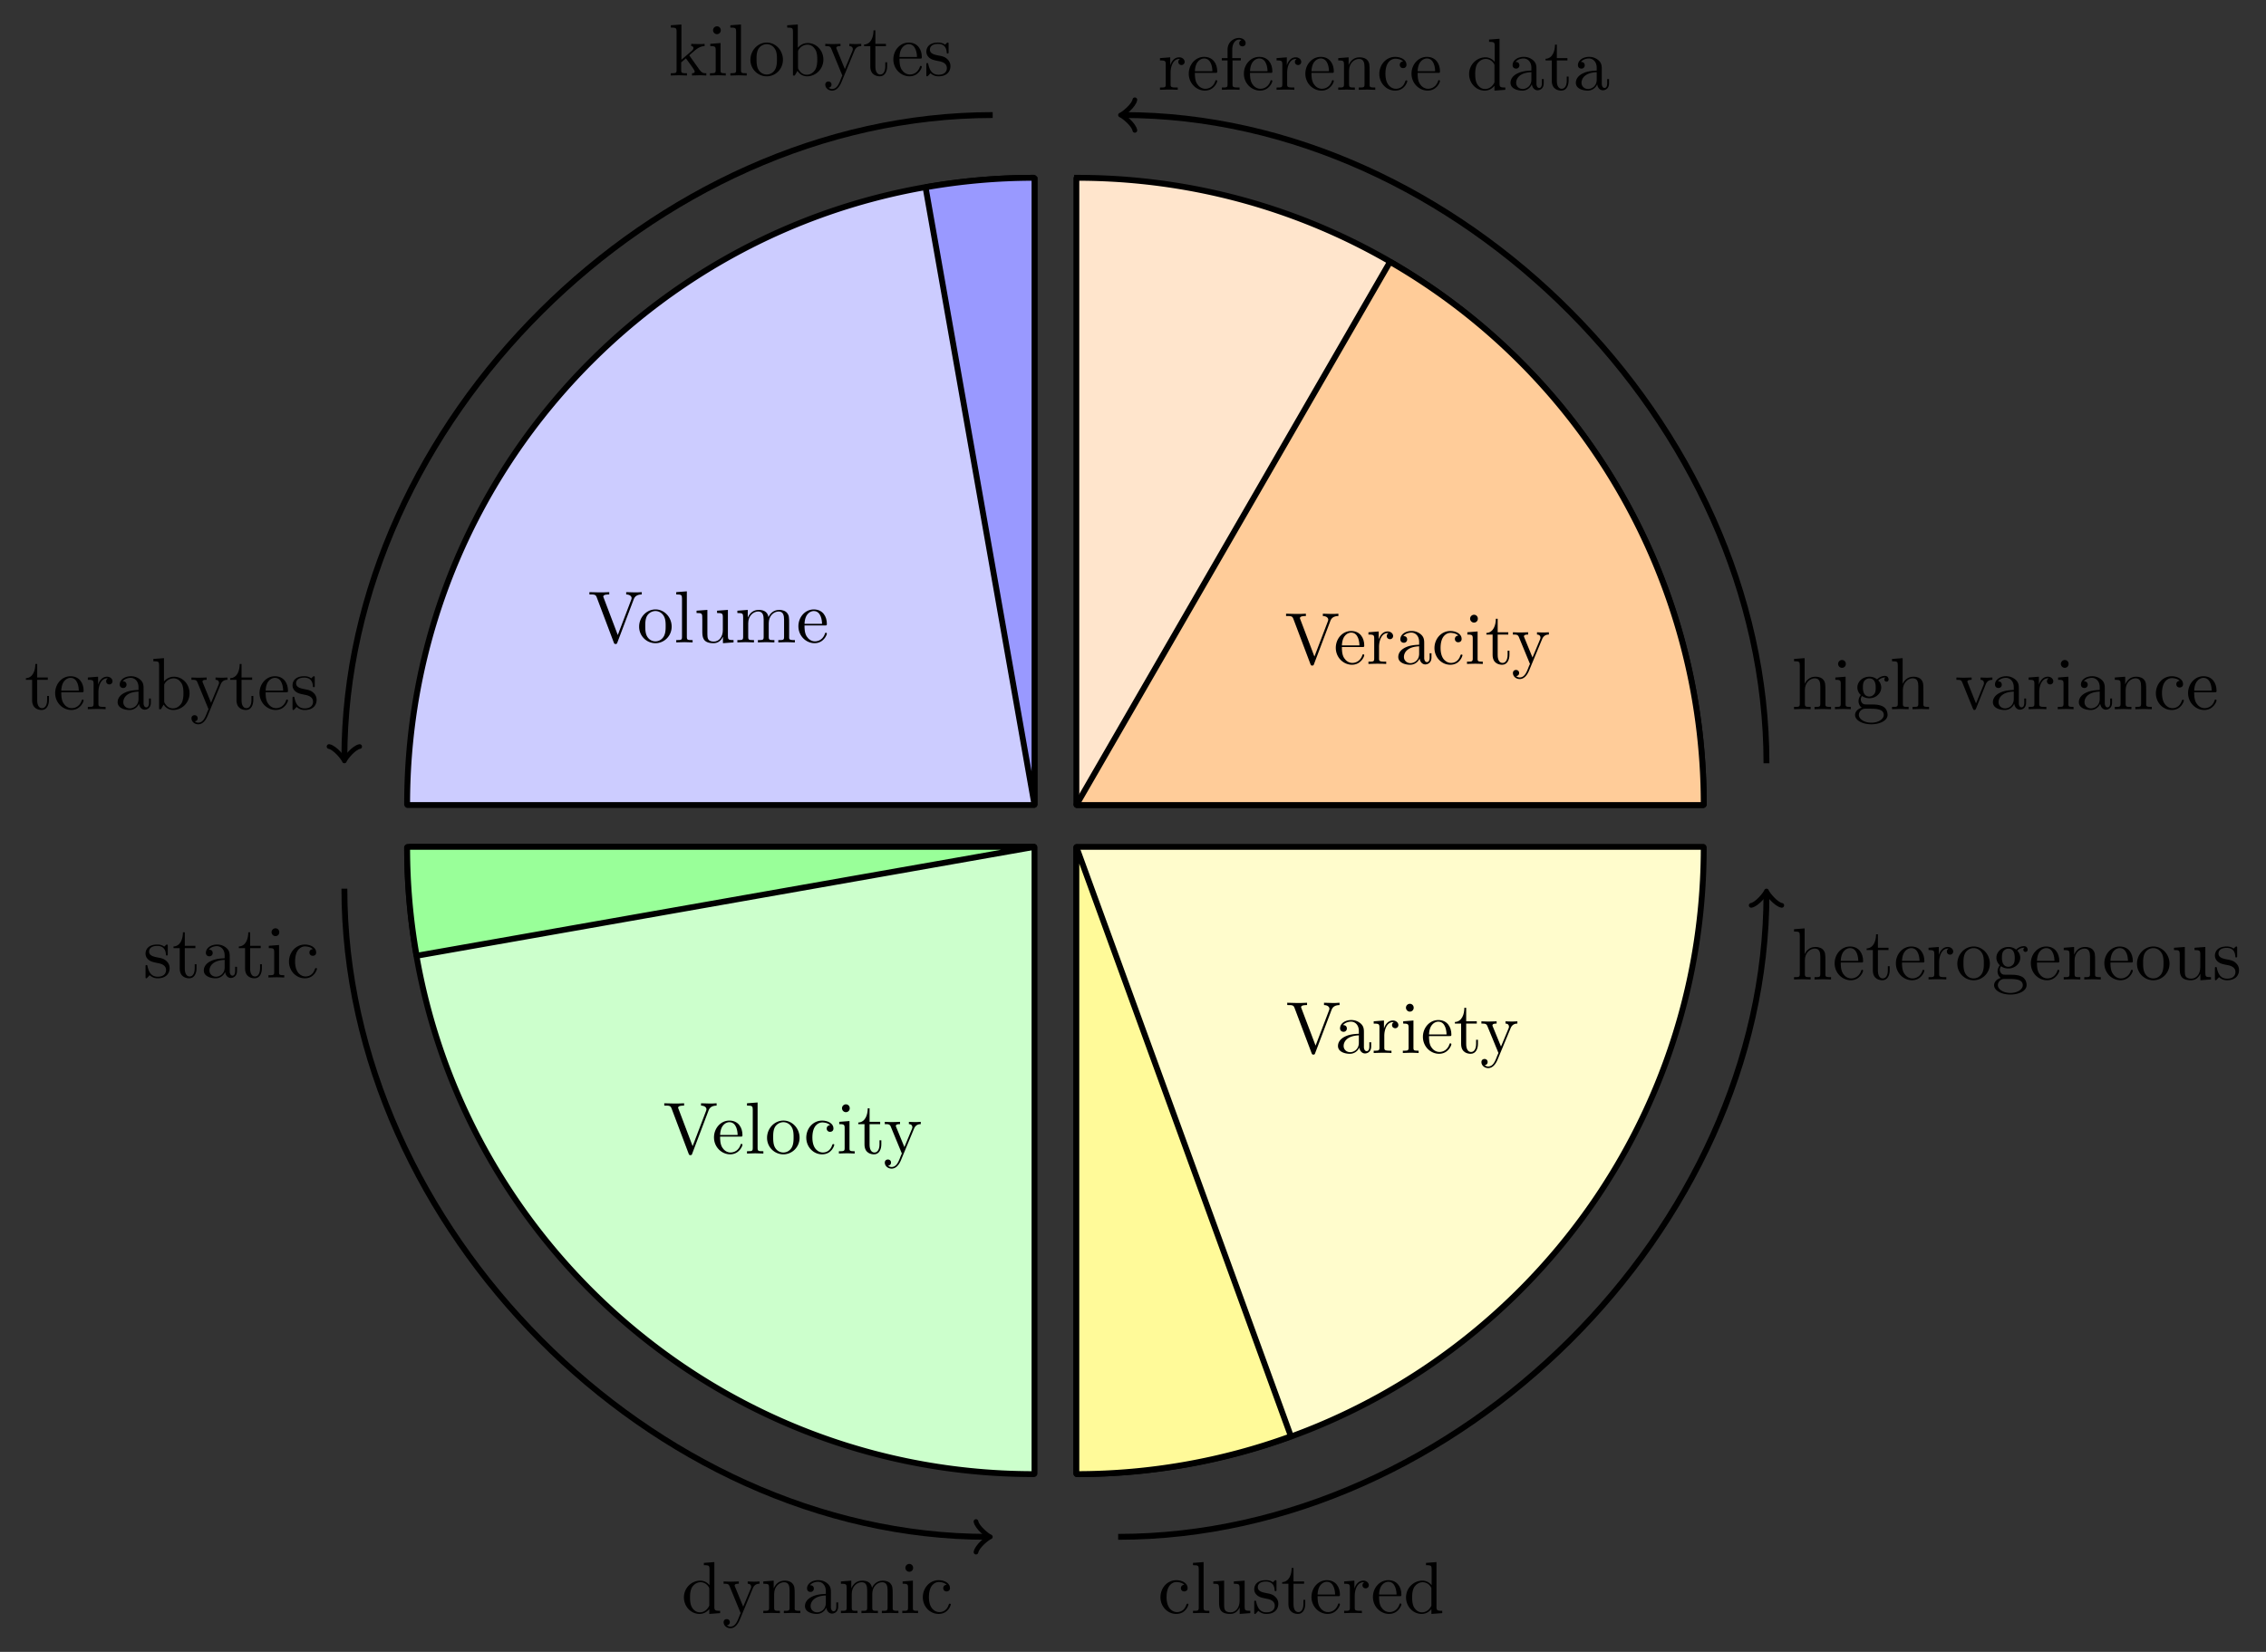 <svg height="298.612" viewBox="0 0 307.147 223.959" width="409.529" xmlns="http://www.w3.org/2000/svg" xmlns:xlink="http://www.w3.org/1999/xlink"><rect x="0" y="0" width="307.147" height="223.959" fill="#333333" stroke="none"/><symbol id="a" overflow="visible"><path d="m6.188-5.828c.14-.375.406-.656 1.093-.672v-.313c-.312.032-.718.032-.968.032-.297 0-.875-.016-1.141-.032v.313c.516.016.734.266.734.5 0 .078-.031.14-.047.203l-1.828 4.797-1.906-5.031c-.063-.14-.063-.157-.063-.172 0-.297.563-.297.813-.297v-.313c-.36.032-1.047.032-1.422.032-.469 0-.906-.016-1.266-.032v.313c.657 0 .844 0 .985.375l2.312 6.125c.063.188.11.219.25.219.157 0 .188-.047.235-.188zm0 0"/></symbol><symbol id="b" overflow="visible"><path d="m1.11-2.516c.061-1.484.905-1.734 1.25-1.734 1.015 0 1.124 1.344 1.124 1.734zm0 .22h2.78c.22 0 .25 0 .25-.22 0-.984-.546-1.953-1.78-1.953-1.158 0-2.08 1.032-2.08 2.282.001 1.327 1.048 2.295 2.19 2.295 1.218.002 1.67-1.108 1.67-1.295 0-.094-.079-.125-.141-.125-.078 0-.11.062-.125.14-.343 1.032-1.249 1.032-1.343 1.032-.5 0-.89-.296-1.125-.671-.297-.47-.297-1.125-.297-1.485zm0 0"/></symbol><symbol id="c" overflow="visible"><path d="m1.672-3.313v-1.093l-1.39.11v.312c.702 0 .78.062.78.562v2.672c0 .438-.109.438-.78.438v.312c.39-.016.859-.031 1.14-.031.39 0 .86 0 1.266.031v-.313h-.22c-.734 0-.75-.109-.75-.468v-1.531c0-.985.423-1.876 1.173-1.876.062 0 .093 0 .109.016-.031 0-.234.125-.234.39 0 .266.218.423.437.423a.421.421 0 0 0 .422-.438c0-.312-.313-.61-.734-.61-.735 0-1.094.673-1.22 1.095zm0 0"/></symbol><symbol id="d" overflow="visible"><path d="m3.313-.75c.046.39.312.813.78.813.22 0 .829-.141.829-.954v-.562h-.25v.562c0 .579-.25.641-.36.641-.328 0-.375-.453-.375-.5v-1.984c0-.422 0-.813-.359-1.188a1.9 1.9 0 0 0 -1.36-.547c-.827 0-1.515.469-1.515 1.125 0 .297.203.469.469.469a.435.435 0 0 0 .453-.453c0-.125-.047-.453-.516-.453.282-.36.766-.469 1.079-.469.5 0 1.062.39 1.062 1.281v.36c-.516.03-1.203.062-1.828.359-.75.344-1 .86-1 1.297 0 .812.969 1.062 1.594 1.062a1.38 1.38 0 0 0 1.296-.859zm-.063-1.64v1c0 .937-.719 1.28-1.172 1.28-.484 0-.89-.343-.89-.843 0-.547.421-1.375 2.062-1.438zm0 0"/></symbol><symbol id="e" overflow="visible"><path d="m1.172-2.172c0-1.625.812-2.047 1.344-2.047.093 0 .718.016 1.062.375-.406.031-.469.328-.469.453 0 .266.188.454.454.454.265 0 .468-.157.468-.47 0-.671-.765-1.062-1.531-1.062-1.25 0-2.156 1.079-2.156 2.313 0 1.281.984 2.265 2.14 2.265 1.329 0 1.657-1.203 1.657-1.296 0-.094-.11-.094-.141-.094-.078 0-.11.031-.125.093-.281.923-.938 1.048-1.297 1.048-.531 0-1.406-.421-1.406-2.03zm0 0"/></symbol><symbol id="f" overflow="visible"><path d="m1.766-4.406-1.391.11v.312c.64 0 .734.062.734.546v2.688c0 .438-.109.438-.78.438v.312c.312-.016.859-.031 1.093-.031.36 0 .703.015 1.047.031v-.313c-.672 0-.703-.046-.703-.437zm.03-1.735a.514.514 0 0 0 -.515-.53.537.537 0 0 0 -.531.53c0 .266.219.532.531.532a.514.514 0 0 0 .516-.532zm0 0"/></symbol><symbol id="g" overflow="visible"><path d="m1.719-3.984h1.437v-.313h-1.436v-1.828h-.25c0 .813-.297 1.875-1.282 1.922v.219h.844v2.75c0 1.218.938 1.343 1.297 1.343.703 0 .985-.703.985-1.343v-.563h-.25v.547c0 .734-.297 1.11-.672 1.11-.672 0-.672-.907-.672-1.079zm0 0"/></symbol><symbol id="h" overflow="visible"><path d="m4.14-3.344c.25-.64.766-.64.923-.64v-.313c-.235.016-.516.031-.75.031-.172 0-.641-.015-.86-.03v.312c.313 0 .469.171.469.421 0 .11-.016.126-.063.25l-1.015 2.439-1.094-2.673c-.047-.11-.063-.14-.063-.187 0-.25.36-.25.563-.25v-.313c-.266.016-.922.031-1.094.031-.265 0-.672-.015-.968-.03v.312c.484 0 .671 0 .812.343l1.5 3.641a6.764 6.764 0 0 0 -.25.594c-.219.547-.5 1.234-1.14 1.234-.048 0-.282 0-.47-.187.313-.032.391-.25.391-.422 0-.25-.187-.407-.421-.407-.203 0-.421.125-.421.422 0 .454.421.813.921.813.625 0 1.032-.578 1.266-1.14zm0 0"/></symbol><symbol id="i" overflow="visible"><path d="m1.094-.75c0 .438-.11.438-.782.438v.312c.36-.016.86-.031 1.141-.031.25 0 .766.015 1.11.031v-.313c-.672 0-.782 0-.782-.437v-1.844c0-1.031.719-1.594 1.344-1.594.64 0 .75.532.75 1.11v2.328c0 .438-.11.438-.781.438v.312c.344-.016.86-.031 1.125-.031.25 0 .781.015 1.11.031v-.313c-.516 0-.766 0-.766-.296v-1.907c0-.859 0-1.156-.313-1.515-.14-.172-.469-.375-1.047-.375-.844 0-1.281.593-1.453.984v-3.5l-1.438.11v.312c.704 0 .782.063.782.563zm0 0"/></symbol><symbol id="j" overflow="visible"><path d="m2.219-1.719c-.875 0-.875-1-.875-1.218 0-.266.015-.594.156-.844.078-.11.313-.39.719-.39.86 0 .86.984.86 1.218 0 .265 0 .594-.157.844-.078.109-.313.39-.703.39zm-1.156.39a.8.8 0 0 1 .156-.468c.39.281.812.313 1 .313.922 0 1.61-.688 1.61-1.454 0-.374-.157-.734-.407-.968.36-.344.719-.39.89-.39.032 0 .079 0 .11.015-.11.031-.172.14-.172.265 0 .172.14.282.297.282a.28.28 0 0 0 .281-.297c0-.172-.11-.485-.5-.485-.203 0-.64.063-1.062.47a1.652 1.652 0 0 0 -1.047-.36c-.938 0-1.625.687-1.625 1.453 0 .437.219.812.469 1.031-.125.14-.313.469-.313.828 0 .313.14.688.453.89-.61.157-.922.595-.922.985 0 .719.985 1.266 2.203 1.266 1.172 0 2.204-.5 2.204-1.281 0-.344-.125-.86-.641-1.141-.531-.266-1.11-.266-1.719-.266-.25 0-.672 0-.75-.015-.312-.047-.516-.344-.516-.672zm1.437 3.158c-1.016-.001-1.703-.517-1.703-1.048 0-.453.375-.828.812-.844h.594c.86 0 1.969 0 1.969.844 0 .547-.703 1.047-1.672 1.047zm0 0"/></symbol><symbol id="k" overflow="visible"><path d="m4.14-3.313c.094-.234.266-.671.923-.671v-.313c-.235.016-.516.031-.75.031-.235 0-.688-.015-.86-.03v.312c.36 0 .469.234.469.421 0 .094-.016.141-.047.25l-1.031 2.533-1.11-2.781c-.062-.126-.062-.141-.062-.172 0-.25.39-.25.578-.25v-.313c-.313.016-.86.031-1.094.031-.265 0-.672-.015-.968-.03v.312c.625 0 .671.062.796.359l1.438 3.546c.062.14.078.187.203.187.14 0 .172-.093.219-.187zm0 0"/></symbol><symbol id="l" overflow="visible"><path d="m1.094-3.422v2.672c0 .438-.11.438-.782.438v.312c.36-.016.86-.031 1.141-.031.25 0 .766.015 1.11.031v-.313c-.672 0-.782 0-.782-.437v-1.844c0-1.031.719-1.594 1.344-1.594.64 0 .75.532.75 1.11v2.328c0 .438-.11.438-.781.438v.312c.344-.016.86-.031 1.125-.031.25 0 .781.015 1.11.031v-.313c-.516 0-.766 0-.766-.296v-1.907c0-.859 0-1.156-.313-1.515-.14-.172-.469-.375-1.047-.375-.734 0-1.203.422-1.484 1.047v-1.047l-1.407.11v.312c.704 0 .782.062.782.562zm0 0"/></symbol><symbol id="m" overflow="visible"><path d="m1.75-4.297v-1.156c0-.875.469-1.36.906-1.36.031 0 .188 0 .328.079a.443.443 0 0 0 -.296.421c0 .22.156.422.437.422s.438-.203.438-.437c0-.375-.376-.703-.907-.703-.687 0-1.547.531-1.547 1.593v1.141h-.779v.313h.78v3.234c0 .438-.109.438-.765.438v.312c.39-.016.86-.031 1.125-.031.406 0 .875 0 1.265.031v-.313h-.203c-.734 0-.75-.109-.75-.468v-3.203h1.125v-.313zm0 0"/></symbol><symbol id="n" overflow="visible"><path d="m3.781-.547v.657l1.469-.11v-.313c-.688 0-.781-.062-.781-.562v-6.047l-1.422.11v.312c.687 0 .765.063.765.563v2.156a1.582 1.582 0 0 0 -1.25-.625c-1.171 0-2.218.984-2.218 2.265 0 1.266.969 2.25 2.11 2.25.64 0 1.077-.343 1.327-.656zm0-2.672v2.047c0 .172 0 .188-.11.36-.296.484-.733.703-1.171.703-.453 0-.813-.266-1.047-.641-.25-.406-.281-.969-.281-1.39 0-.36.016-.954.297-1.407.218-.312.593-.64 1.14-.64.344 0 .766.156 1.063.593.11.172.11.188.11.375zm0 0"/></symbol><symbol id="o" overflow="visible"><path d="m4.688-2.14c0-1.266-.985-2.329-2.188-2.329-1.25 0-2.219 1.094-2.219 2.329a2.22 2.22 0 0 0 2.203 2.25c1.204 0 2.204-.984 2.204-2.25zm-2.188 2c-.438 0-.875-.204-1.14-.672-.25-.438-.25-1.047-.25-1.407 0-.39 0-.922.234-1.36a1.347 1.347 0 0 1 1.14-.671c.438 0 .86.219 1.125.656.266.422.266 1 .266 1.375 0 .36 0 .906-.219 1.344-.234.453-.672.734-1.156.734zm0 0"/></symbol><symbol id="p" overflow="visible"><path d="m1.766-6.922-1.438.11v.312c.703 0 .781.063.781.563v5.187c0 .438-.109.438-.78.438v.312c.327-.016.859-.031 1.109-.031s.734.015 1.109.031v-.313c-.672 0-.781 0-.781-.437zm0 0"/></symbol><symbol id="q" overflow="visible"><path d="m3.89-.781v.89l1.439-.109v-.313c-.687 0-.766-.062-.766-.562v-3.531l-1.468.11v.312c.687 0 .781.062.781.562v1.766c0 .875-.484 1.547-1.219 1.547-.828 0-.875-.47-.875-.985v-3.312l-1.468.11v.312c.78 0 .78.03.78.906v1.5c0 .781 0 1.687 1.516 1.687.563 0 1-.28 1.282-.89zm0 0"/></symbol><symbol id="r" overflow="visible"><path d="m1.094-3.422v2.672c0 .438-.11.438-.782.438v.312c.36-.016.86-.031 1.141-.031.25 0 .766.015 1.11.031v-.313c-.672 0-.782 0-.782-.437v-1.844c0-1.031.719-1.594 1.344-1.594.64 0 .75.532.75 1.11v2.328c0 .438-.11.438-.781.438v.312c.344-.016.86-.031 1.125-.031.25 0 .781.015 1.11.031v-.313c-.657 0-.766 0-.766-.437v-1.844c0-1.031.703-1.594 1.343-1.594.625 0 .735.532.735 1.11v2.328c0 .438-.11.438-.782.438v.312c.344-.016.86-.031 1.125-.031.266 0 .782.015 1.125.031v-.313c-.515 0-.765 0-.78-.296v-1.907c0-.859 0-1.156-.313-1.515-.141-.172-.47-.375-1.047-.375-.828 0-1.282.593-1.438.984-.14-.875-.875-.984-1.328-.984-.734 0-1.203.422-1.484 1.047v-1.047l-1.407.11v.312c.704 0 .782.062.782.562zm0 0"/></symbol><symbol id="s" overflow="visible"><path d="m1.063-.75c0 .438-.11.438-.782.438v.312a26.45 26.45 0 0 1 1.078-.031c.313 0 .704.015 1.11.031v-.313c-.672 0-.781 0-.781-.437v-1.031l.64-.547c.766 1.047 1.188 1.61 1.188 1.797s-.172.219-.36.219v.312c.266-.016.86-.031 1.078-.031.282 0 .579.015.86.031v-.313c-.375 0-.594 0-.969-.53l-1.266-1.783c-.015-.016-.062-.078-.062-.11 0-.03.719-.64.812-.718.625-.5 1.047-.531 1.25-.531v-.313c-.28.031-.406.031-.687.031-.36 0-.984-.015-1.125-.03v.312c.187 0 .297.109.297.25 0 .203-.14.312-.219.39l-1.406 1.205v-4.78l-1.439.107v.312c.703 0 .781.063.781.563zm0 0"/></symbol><symbol id="t" overflow="visible"><path d="m1.719-3.766v-3.156l-1.438.11v.312c.703 0 .781.063.781.563v5.937h.25c0-.016.079-.156.36-.625.14.234.562.734 1.297.734 1.187 0 2.219-.984 2.219-2.265 0-1.266-.97-2.25-2.11-2.25-.781 0-1.203.468-1.36.64zm.031 2.626v-2.046c0-.188 0-.204.11-.36.39-.562.937-.64 1.171-.64.453 0 .813.265 1.047.64.266.406.281.969.281 1.39 0 .36-.015.954-.296 1.407-.22.313-.594.64-1.125.64-.454 0-.813-.234-1.047-.609-.141-.203-.141-.234-.141-.422zm0 0"/></symbol><symbol id="u" overflow="visible"><path d="m2.078-1.938c.219.047 1.031.204 1.031.922 0 .5-.343.907-1.125.907-.843 0-1.203-.563-1.39-1.422-.031-.125-.031-.157-.14-.157-.126 0-.126.063-.126.235v1.328c0 .172 0 .234.11.234.045.001.062-.015.25-.203.015-.015.015-.031.202-.218.437.406.89.421 1.093.421 1.141 0 1.61-.671 1.61-1.39 0-.516-.297-.828-.422-.938-.328-.328-.719-.406-1.14-.484-.563-.11-1.22-.235-1.22-.813 0-.359.25-.765 1.11-.765 1.094 0 1.156.906 1.172 1.203 0 .094.094.094.11.094.14 0 .14-.047.14-.235v-1.015c0-.157 0-.235-.11-.235-.046 0-.078 0-.203.125a1.676 1.676 0 0 1 -.172.157c-.375-.282-.78-.282-.937-.282-1.219 0-1.594.672-1.594 1.235 0 .343.156.625.422.843.328.25.61.313 1.328.454zm0 0"/></symbol><path d="m87.876 2.936c0 46.867-38.075 84.938-84.942 84.938a.097.097 0 0 1 -.097-.098v-84.84c0-.059.042-.102.097-.102h84.84a.1.1 0 0 1 .102.102c0-.059 0-.059 0 0zm0 0" fill="#ffe5cc" stroke="#000" stroke-miterlimit="10" stroke-width=".797" transform="matrix(1 0 0 -1 143.058 111.979)"/><path d="m87.876 2.936c0 30.277-16.211 58.355-42.434 73.496a.1.1 0 0 1 -.137-.035l-42.422-73.477c-.027-.046-.003-.086.051-.086h84.84a.1.1 0 0 1 .102.102zm0 0" fill="#fc9" stroke="#000" stroke-miterlimit="10" stroke-width=".797" transform="matrix(1 0 0 -1 143.058 111.979)"/><use x="174.134" xlink:href="#a" y="90.016"/><g><use x="180.779" xlink:href="#b" y="90.016"/><use x="185.206" xlink:href="#c" y="90.016"/><use x="189.109" xlink:href="#d" y="90.016"/><use x="194.09" xlink:href="#e" y="90.016"/><use x="198.517" xlink:href="#f" y="90.016"/><use x="201.285" xlink:href="#g" y="90.016"/></g><use x="204.881" xlink:href="#h" y="90.016"/><path d="m96.38 8.502c0 45.997-41.88 87.88-87.168 87.88" fill="none" stroke="#000" stroke-miterlimit="10" stroke-width=".797" transform="matrix(1 0 0 -1 143.058 111.979)"/><path d="m-1.555 2.073c.13-.778 1.555-1.943 1.942-2.075-.387-.128-1.813-1.293-1.942-2.07" style="fill:none;stroke-width:.638;stroke-linecap:round;stroke-linejoin:round;stroke:#000;stroke-miterlimit:10" transform="matrix(-1 0 0 1 152.27 15.6)"/><g><use x="242.861" xlink:href="#i" y="96.15"/><use x="248.396" xlink:href="#f" y="96.15"/><use x="251.164" xlink:href="#j" y="96.15"/><use x="256.145" xlink:href="#i" y="96.15"/></g><use x="264.998" xlink:href="#k" y="96.15"/><g><use x="269.708" xlink:href="#d" y="96.15"/><use x="274.69" xlink:href="#c" y="96.15"/><use x="278.592" xlink:href="#f" y="96.15"/><use x="281.359" xlink:href="#d" y="96.15"/><use x="286.341" xlink:href="#l" y="96.15"/><use x="291.876" xlink:href="#e" y="96.15"/><use x="296.303" xlink:href="#b" y="96.15"/></g><g><use x="156.949" xlink:href="#c" y="12.176"/><use x="160.851" xlink:href="#b" y="12.176"/><use x="165.279" xlink:href="#m" y="12.176"/><use x="168.323" xlink:href="#b" y="12.176"/><use x="172.751" xlink:href="#c" y="12.176"/><use x="176.653" xlink:href="#b" y="12.176"/><use x="181.08" xlink:href="#l" y="12.176"/><use x="186.616" xlink:href="#e" y="12.176"/><use x="191.043" xlink:href="#b" y="12.176"/></g><g><use x="198.788" xlink:href="#n" y="12.176"/><use x="204.323" xlink:href="#d" y="12.176"/><use x="209.304" xlink:href="#g" y="12.176"/><use x="213.179" xlink:href="#d" y="12.176"/></g><path d="m-2.933 87.874c-46.867 0-84.941-38.07-84.941-84.938 0-.059.043-.102.097-.102h84.844c.055 0 .098.043.098.102v85.04a.1.1 0 0 0 -.098-.102zm0 0" fill="#ccf" stroke="#000" stroke-miterlimit="10" stroke-width=".797" transform="matrix(1 0 0 -1 143.058 111.979)"/><path d="m-2.933 87.874a84.31 84.31 0 0 1 -14.57-1.274.098.098 0 0 1 -.082-.113l14.734-83.555c.008-.055.016-.055.016.004v84.84a.097.097 0 0 1 -.098.098zm0 0" fill="#99f" stroke="#000" stroke-miterlimit="10" stroke-width=".797" transform="matrix(1 0 0 -1 143.058 111.979)"/><use x="79.707" xlink:href="#a" y="87.092"/><g><use x="86.352" xlink:href="#o" y="87.092"/><use x="91.333" xlink:href="#p" y="87.092"/><use x="94.101" xlink:href="#q" y="87.092"/><use x="99.636" xlink:href="#r" y="87.092"/><use x="107.938" xlink:href="#b" y="87.092"/></g><path d="m-8.503 96.381c-45.997 0-87.875-41.881-87.875-87.171" fill="none" stroke="#000" stroke-miterlimit="10" stroke-width=".797" transform="matrix(1 0 0 -1 143.058 111.979)"/><path d="m-1.553 2.072c.13-.778 1.555-1.942 1.943-2.07-.388-.134-1.814-1.298-1.943-2.076" style="fill:none;stroke-width:.638;stroke-linecap:round;stroke-linejoin:round;stroke:#000;stroke-miterlimit:10" transform="matrix(0 1 1 0 46.678 102.768)"/><g><use x="90.644" xlink:href="#s" y="10.239"/><use x="95.902" xlink:href="#f" y="10.239"/><use x="98.67" xlink:href="#p" y="10.239"/><use x="101.437" xlink:href="#o" y="10.239"/><use x="106.419" xlink:href="#t" y="10.239"/></g><g><use x="111.675" xlink:href="#h" y="10.239"/><use x="116.933" xlink:href="#g" y="10.239"/><use x="120.808" xlink:href="#b" y="10.239"/><use x="125.235" xlink:href="#u" y="10.239"/></g><g><use x="3.321" xlink:href="#g" y="96.15"/><use x="7.195" xlink:href="#b" y="96.15"/><use x="11.623" xlink:href="#c" y="96.15"/><use x="15.525" xlink:href="#d" y="96.15"/><use x="20.506" xlink:href="#t" y="96.15"/></g><g><use x="25.763" xlink:href="#h" y="96.15"/><use x="31.021" xlink:href="#g" y="96.15"/><use x="34.895" xlink:href="#b" y="96.15"/><use x="39.323" xlink:href="#u" y="96.15"/></g><path d="m-87.874-2.935c0-46.867 38.074-84.941 84.941-84.941a.1.1 0 0 1 .098.101v84.84a.1.1 0 0 1 -.098.102h-84.844a.097.097 0 0 0 -.097.097v-.2zm0 0" fill="#cfc" stroke="#000" stroke-miterlimit="10" stroke-width=".797" transform="matrix(1 0 0 -1 143.058 111.979)"/><path d="m-87.874-2.935c0-4.848.43-9.793 1.273-14.566.008-.055.063-.094.113-.082l83.555 14.73c.055.012.055.02 0 .02h-84.844a.1.1 0 0 1 -.097-.102zm0 0" fill="#9f9" stroke="#000" stroke-miterlimit="10" stroke-width=".797" transform="matrix(1 0 0 -1 143.058 111.979)"/><use x="89.852" xlink:href="#a" y="156.391"/><g><use x="96.497" xlink:href="#b" y="156.391"/><use x="100.924" xlink:href="#p" y="156.391"/><use x="103.692" xlink:href="#o" y="156.391"/></g><use x="108.942" xlink:href="#e" y="156.391"/><g><use x="113.38" xlink:href="#f" y="156.391"/><use x="116.147" xlink:href="#g" y="156.391"/></g><use x="119.743" xlink:href="#h" y="156.391"/><path d="m-96.378-8.505c0-45.993 41.879-87.875 87.168-87.875" fill="none" stroke="#000" stroke-miterlimit="10" stroke-width=".797" transform="matrix(1 0 0 -1 143.058 111.979)"/><path d="m-1.554 2.074c.13-.778 1.555-1.946 1.942-2.075-.388-.129-1.813-1.293-1.942-2.069" style="fill:none;stroke-width:.638;stroke-linecap:round;stroke-linejoin:round;stroke:#000;stroke-miterlimit:10" transform="matrix(1 0 0 -1 133.847 208.359)"/><g><use x="19.399" xlink:href="#u" y="132.525"/><use x="23.328" xlink:href="#g" y="132.525"/><use x="27.203" xlink:href="#d" y="132.525"/><use x="32.184" xlink:href="#g" y="132.525"/><use x="36.058" xlink:href="#f" y="132.525"/><use x="38.826" xlink:href="#e" y="132.525"/></g><g><use x="92.359" xlink:href="#n" y="218.701"/><use x="97.894" xlink:href="#h" y="218.701"/><use x="103.152" xlink:href="#l" y="218.701"/><use x="108.688" xlink:href="#d" y="218.701"/><use x="113.669" xlink:href="#r" y="218.701"/><use x="121.971" xlink:href="#f" y="218.701"/><use x="124.738" xlink:href="#e" y="218.701"/></g><path d="m2.934-87.876c46.867 0 84.942 38.074 84.942 84.94a.103.103 0 0 1 -.102.103h-84.84a.1.1 0 0 1 -.097-.102v-84.84c0-.055 0-.055 0 0a.1.1 0 0 1 .097-.101zm0 0" fill="#fffccc" stroke="#000" stroke-miterlimit="10" stroke-width=".797" transform="matrix(1 0 0 -1 143.058 111.979)"/><path d="m2.934-87.876a84.864 84.864 0 0 1 28.895 5.093c.05.02.078.078.058.13l-29.02 79.725c-.019.05-.03.047-.03-.008v-84.84a.1.1 0 0 1 .097-.101zm0 0" fill="#fffa99" stroke="#000" stroke-miterlimit="10" stroke-width=".797" transform="matrix(1 0 0 -1 143.058 111.979)"/><use x="174.292" xlink:href="#a" y="142.761"/><g><use x="180.937" xlink:href="#d" y="142.761"/><use x="185.918" xlink:href="#c" y="142.761"/><use x="189.821" xlink:href="#f" y="142.761"/><use x="192.588" xlink:href="#b" y="142.761"/><use x="197.016" xlink:href="#g" y="142.761"/></g><use x="200.611" xlink:href="#h" y="142.761"/><path d="m8.505-96.38c45.996 0 87.874 41.882 87.874 87.168" fill="none" stroke="#000" stroke-miterlimit="10" stroke-width=".797" transform="matrix(1 0 0 -1 143.058 111.979)"/><path d="m-1.556 2.07c.133-.776 1.556-1.94 1.946-2.07-.391-.129-1.813-1.297-1.946-2.074" style="fill:none;stroke-width:.638;stroke-linecap:round;stroke-linejoin:round;stroke:#000;stroke-miterlimit:10" transform="matrix(0 -1 -1 0 239.438 121.19)"/><g><use x="156.949" xlink:href="#e" y="218.701"/><use x="161.376" xlink:href="#p" y="218.701"/><use x="164.144" xlink:href="#q" y="218.701"/><use x="169.679" xlink:href="#u" y="218.701"/><use x="173.608" xlink:href="#g" y="218.701"/><use x="177.483" xlink:href="#b" y="218.701"/><use x="181.91" xlink:href="#c" y="218.701"/><use x="185.813" xlink:href="#b" y="218.701"/><use x="190.24" xlink:href="#n" y="218.701"/></g><g><use x="242.861" xlink:href="#i" y="132.79"/><use x="248.396" xlink:href="#b" y="132.79"/><use x="252.824" xlink:href="#g" y="132.79"/><use x="256.698" xlink:href="#b" y="132.79"/><use x="261.125" xlink:href="#c" y="132.79"/><use x="265.028" xlink:href="#o" y="132.79"/><use x="270.009" xlink:href="#j" y="132.79"/><use x="274.99" xlink:href="#b" y="132.79"/><use x="279.418" xlink:href="#l" y="132.79"/><use x="284.953" xlink:href="#b" y="132.79"/><use x="289.38" xlink:href="#o" y="132.79"/><use x="294.362" xlink:href="#q" y="132.79"/><use x="299.897" xlink:href="#u" y="132.79"/></g></svg>